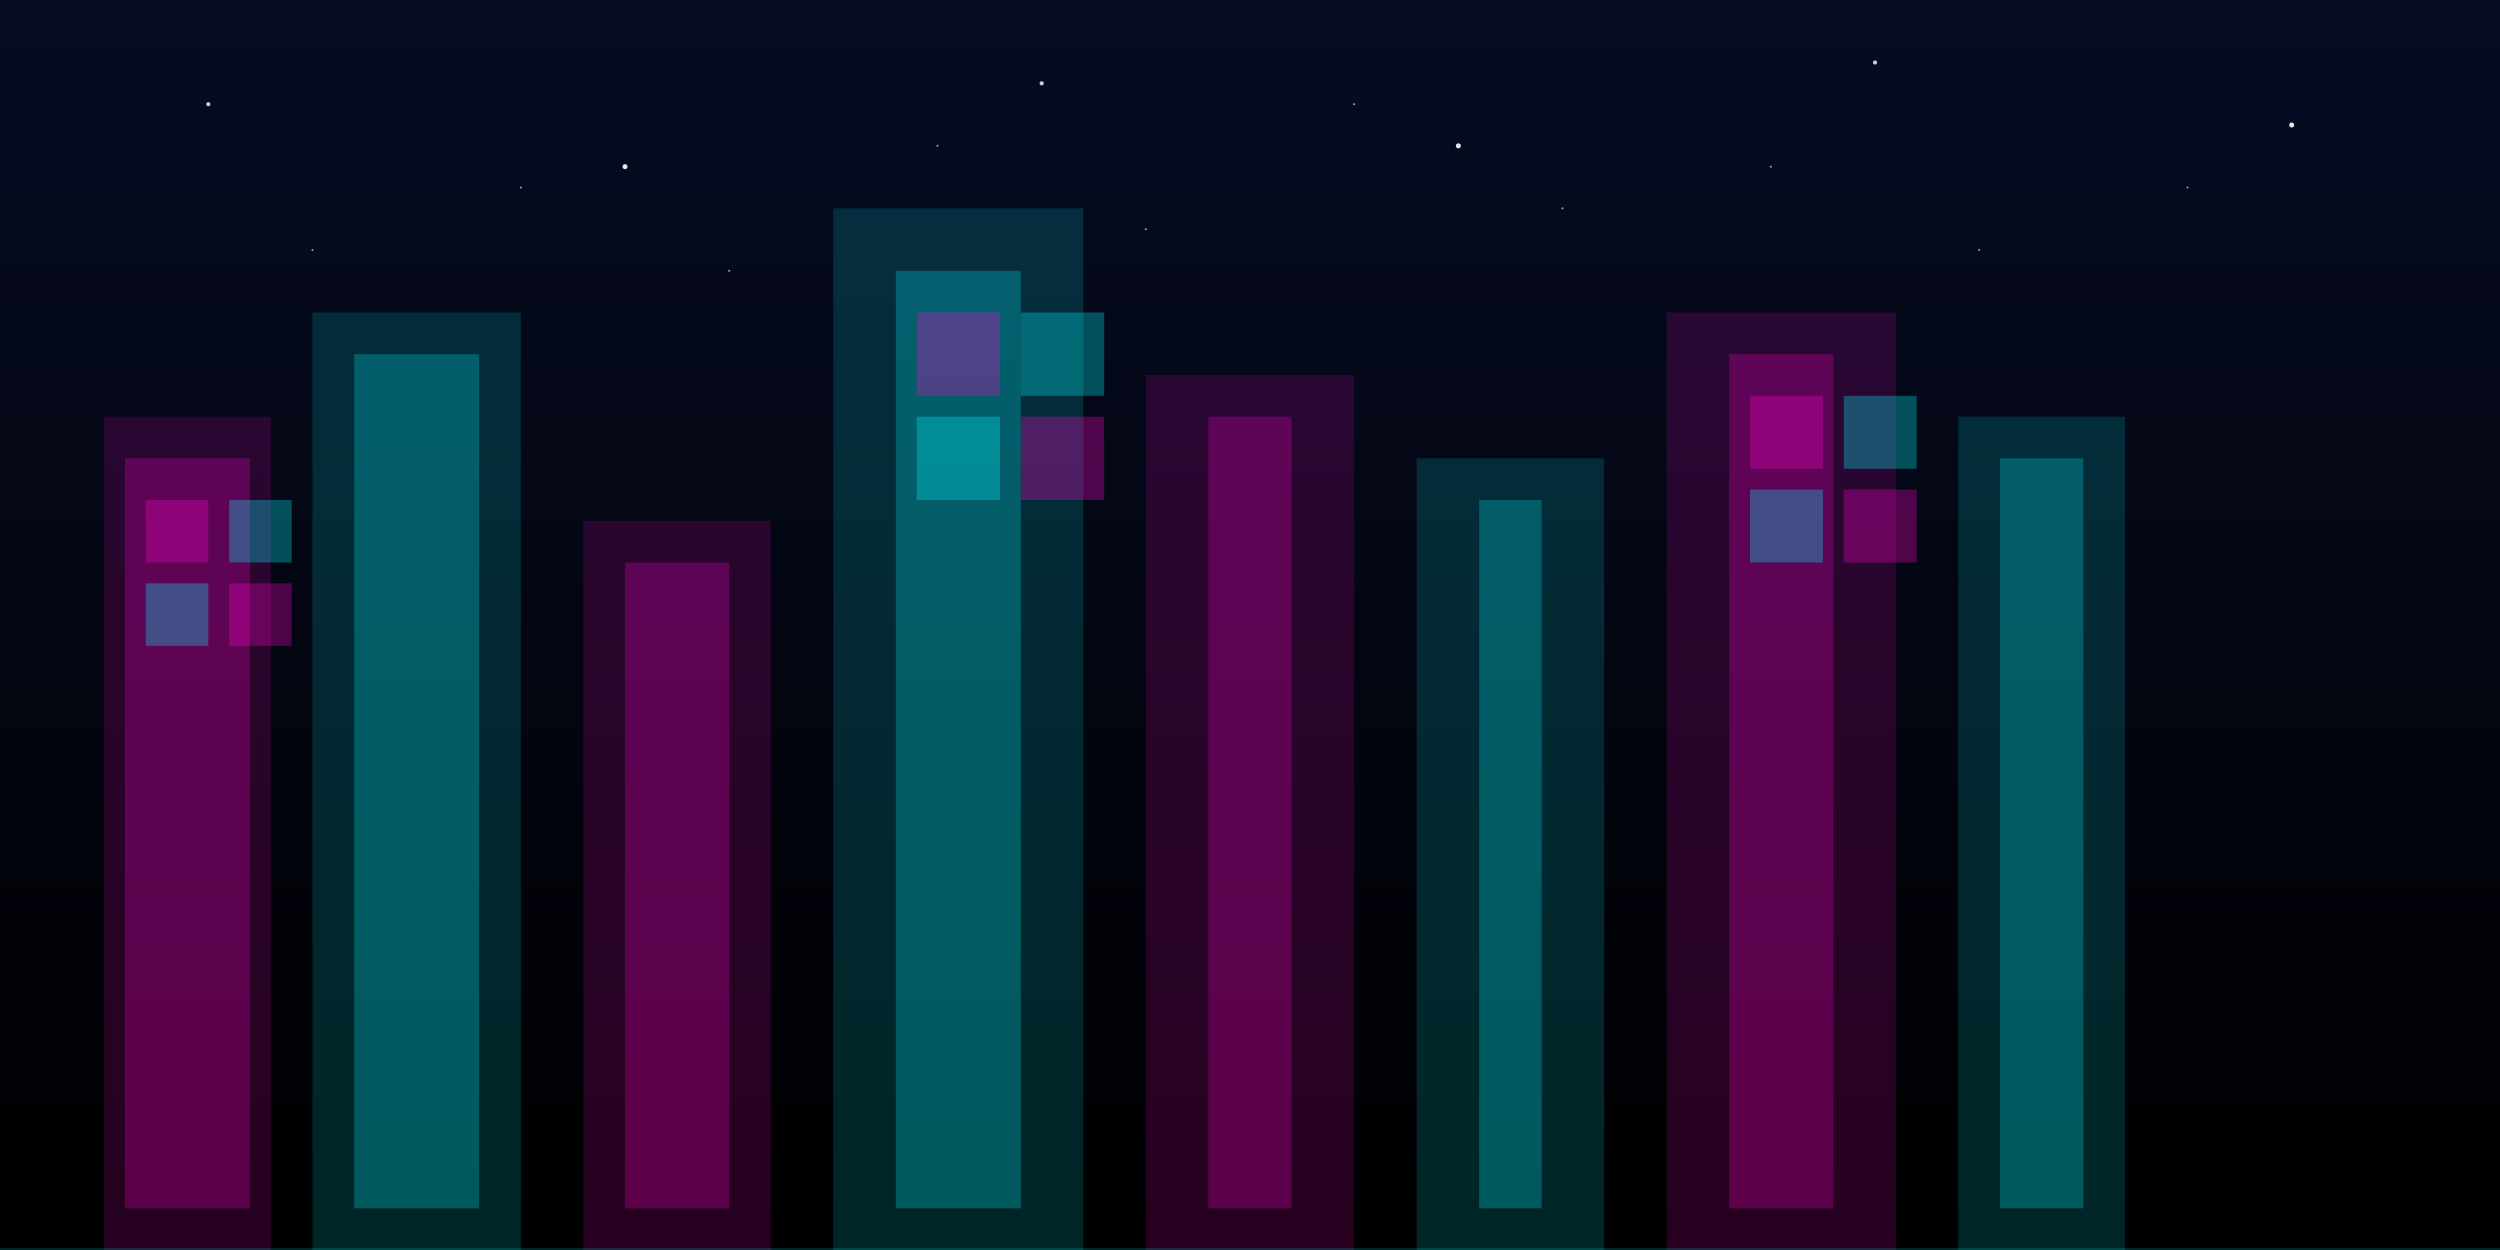 <?xml version="1.0" encoding="UTF-8"?>
<svg width="1200" height="600" viewBox="0 0 1200 600" xmlns="http://www.w3.org/2000/svg">
  <defs>
    <!-- Neon glow filter -->
    <filter id="neonGlow" x="-20%" y="-20%" width="140%" height="140%">
      <feGaussianBlur stdDeviation="4" result="blur" />
      <feComposite in="SourceGraphic" in2="blur" operator="over" />
    </filter>
    
    <!-- Star twinkle animation -->
    <filter id="starGlow" x="-50%" y="-50%" width="200%" height="200%">
      <feGaussianBlur stdDeviation="1" result="blur" />
      <feComposite in="SourceGraphic" in2="blur" operator="over" />
    </filter>
    
    <!-- Gradient for background -->
    <linearGradient id="skyGradient" x1="0%" y1="0%" x2="0%" y2="100%">
      <stop offset="0%" style="stop-color:#060c23;stop-opacity:1" />
      <stop offset="100%" style="stop-color:#000000;stop-opacity:1" />
    </linearGradient>
  </defs>

  <!-- Background -->
  <rect width="100%" height="100%" fill="url(#skyGradient)" />

  <!-- Stars -->
  <g filter="url(#starGlow)">
    <!-- First layer of stars (larger, brighter) -->
    <circle cx="100" cy="50" r="1" fill="#ffffff" opacity="0.8">
      <animate attributeName="opacity" values="0.8;0.4;0.8" dur="3s" repeatCount="indefinite" />
    </circle>
    <circle cx="300" cy="80" r="1.2" fill="#ffffff" opacity="0.9">
      <animate attributeName="opacity" values="0.9;0.5;0.9" dur="4s" repeatCount="indefinite" />
    </circle>
    <circle cx="500" cy="40" r="1" fill="#ffffff" opacity="0.8">
      <animate attributeName="opacity" values="0.8;0.4;0.8" dur="3.5s" repeatCount="indefinite" />
    </circle>
    <circle cx="700" cy="70" r="1.2" fill="#ffffff" opacity="0.9">
      <animate attributeName="opacity" values="0.9;0.5;0.9" dur="4.5s" repeatCount="indefinite" />
    </circle>
    <circle cx="900" cy="30" r="1" fill="#ffffff" opacity="0.8">
      <animate attributeName="opacity" values="0.8;0.4;0.8" dur="3.2s" repeatCount="indefinite" />
    </circle>
    <circle cx="1100" cy="60" r="1.2" fill="#ffffff" opacity="0.9">
      <animate attributeName="opacity" values="0.9;0.5;0.9" dur="4.2s" repeatCount="indefinite" />
    </circle>
    
    <!-- Second layer of stars (smaller, more numerous) -->
    <g opacity="0.6">
      <circle cx="150" cy="120" r="0.5" fill="#ffffff" />
      <circle cx="250" cy="90" r="0.5" fill="#ffffff" />
      <circle cx="350" cy="130" r="0.5" fill="#ffffff" />
      <circle cx="450" cy="70" r="0.5" fill="#ffffff" />
      <circle cx="550" cy="110" r="0.5" fill="#ffffff" />
      <circle cx="650" cy="50" r="0.5" fill="#ffffff" />
      <circle cx="750" cy="100" r="0.5" fill="#ffffff" />
      <circle cx="850" cy="80" r="0.5" fill="#ffffff" />
      <circle cx="950" cy="120" r="0.5" fill="#ffffff" />
      <circle cx="1050" cy="90" r="0.5" fill="#ffffff" />
    </g>
  </g>

  <!-- Buildings -->
  <g filter="url(#neonGlow)">
    <!-- Left side buildings -->
    <rect x="50" y="200" width="80" height="400" fill="#ff00c8" opacity="0.15" />
    <rect x="60" y="220" width="60" height="360" fill="#ff00c8" opacity="0.25" />
    
    <rect x="150" y="150" width="100" height="450" fill="#00f7ff" opacity="0.15" />
    <rect x="170" y="170" width="60" height="410" fill="#00f7ff" opacity="0.25" />
    
    <rect x="280" y="250" width="90" height="350" fill="#ff00c8" opacity="0.15" />
    <rect x="300" y="270" width="50" height="310" fill="#ff00c8" opacity="0.25" />
    
    <!-- Center buildings -->
    <rect x="400" y="100" width="120" height="500" fill="#00f7ff" opacity="0.15" />
    <rect x="430" y="130" width="60" height="450" fill="#00f7ff" opacity="0.25" />
    
    <rect x="550" y="180" width="100" height="420" fill="#ff00c8" opacity="0.15" />
    <rect x="580" y="200" width="40" height="380" fill="#ff00c8" opacity="0.25" />
    
    <!-- Right side buildings -->
    <rect x="680" y="220" width="90" height="380" fill="#00f7ff" opacity="0.15" />
    <rect x="710" y="240" width="30" height="340" fill="#00f7ff" opacity="0.25" />
    
    <rect x="800" y="150" width="110" height="450" fill="#ff00c8" opacity="0.15" />
    <rect x="830" y="170" width="50" height="410" fill="#ff00c8" opacity="0.25" />
    
    <rect x="940" y="200" width="80" height="400" fill="#00f7ff" opacity="0.15" />
    <rect x="960" y="220" width="40" height="360" fill="#00f7ff" opacity="0.25" />
  </g>

  <!-- Windows with enhanced neon effect -->
  <g filter="url(#neonGlow)">
    <!-- Left buildings windows -->
    <g transform="translate(70, 240)">
      <rect x="0" y="0" width="30" height="30" fill="#ff00c8" opacity="0.3">
        <animate attributeName="opacity" values="0.3;0.5;0.3" dur="4s" repeatCount="indefinite" />
      </rect>
      <rect x="40" y="0" width="30" height="30" fill="#00f7ff" opacity="0.3">
        <animate attributeName="opacity" values="0.3;0.5;0.3" dur="3s" repeatCount="indefinite" />
      </rect>
      <rect x="0" y="40" width="30" height="30" fill="#00f7ff" opacity="0.3">
        <animate attributeName="opacity" values="0.3;0.5;0.3" dur="3.5s" repeatCount="indefinite" />
      </rect>
      <rect x="40" y="40" width="30" height="30" fill="#ff00c8" opacity="0.3">
        <animate attributeName="opacity" values="0.3;0.5;0.3" dur="4.5s" repeatCount="indefinite" />
      </rect>
    </g>
    
    <!-- Center buildings windows -->
    <g transform="translate(440, 150)">
      <rect x="0" y="0" width="40" height="40" fill="#ff00c8" opacity="0.3">
        <animate attributeName="opacity" values="0.3;0.5;0.3" dur="4.2s" repeatCount="indefinite" />
      </rect>
      <rect x="50" y="0" width="40" height="40" fill="#00f7ff" opacity="0.3">
        <animate attributeName="opacity" values="0.3;0.5;0.3" dur="3.8s" repeatCount="indefinite" />
      </rect>
      <rect x="0" y="50" width="40" height="40" fill="#00f7ff" opacity="0.3">
        <animate attributeName="opacity" values="0.3;0.5;0.3" dur="4.5s" repeatCount="indefinite" />
      </rect>
      <rect x="50" y="50" width="40" height="40" fill="#ff00c8" opacity="0.3">
        <animate attributeName="opacity" values="0.3;0.5;0.3" dur="3.2s" repeatCount="indefinite" />
      </rect>
    </g>
    
    <!-- Right buildings windows -->
    <g transform="translate(840, 190)">
      <rect x="0" y="0" width="35" height="35" fill="#ff00c8" opacity="0.3">
        <animate attributeName="opacity" values="0.3;0.5;0.3" dur="3.7s" repeatCount="indefinite" />
      </rect>
      <rect x="45" y="0" width="35" height="35" fill="#00f7ff" opacity="0.3">
        <animate attributeName="opacity" values="0.3;0.5;0.3" dur="4.1s" repeatCount="indefinite" />
      </rect>
      <rect x="0" y="45" width="35" height="35" fill="#00f7ff" opacity="0.3">
        <animate attributeName="opacity" values="0.3;0.5;0.3" dur="3.9s" repeatCount="indefinite" />
      </rect>
      <rect x="45" y="45" width="35" height="35" fill="#ff00c8" opacity="0.3">
        <animate attributeName="opacity" values="0.3;0.5;0.3" dur="4.3s" repeatCount="indefinite" />
      </rect>
    </g>
  </g>

  <!-- Ground line with enhanced glow -->
  <line x1="0" y1="600" x2="1200" y2="600" stroke="#00f7ff" stroke-width="2" opacity="0.4" filter="url(#neonGlow)" />
</svg> 